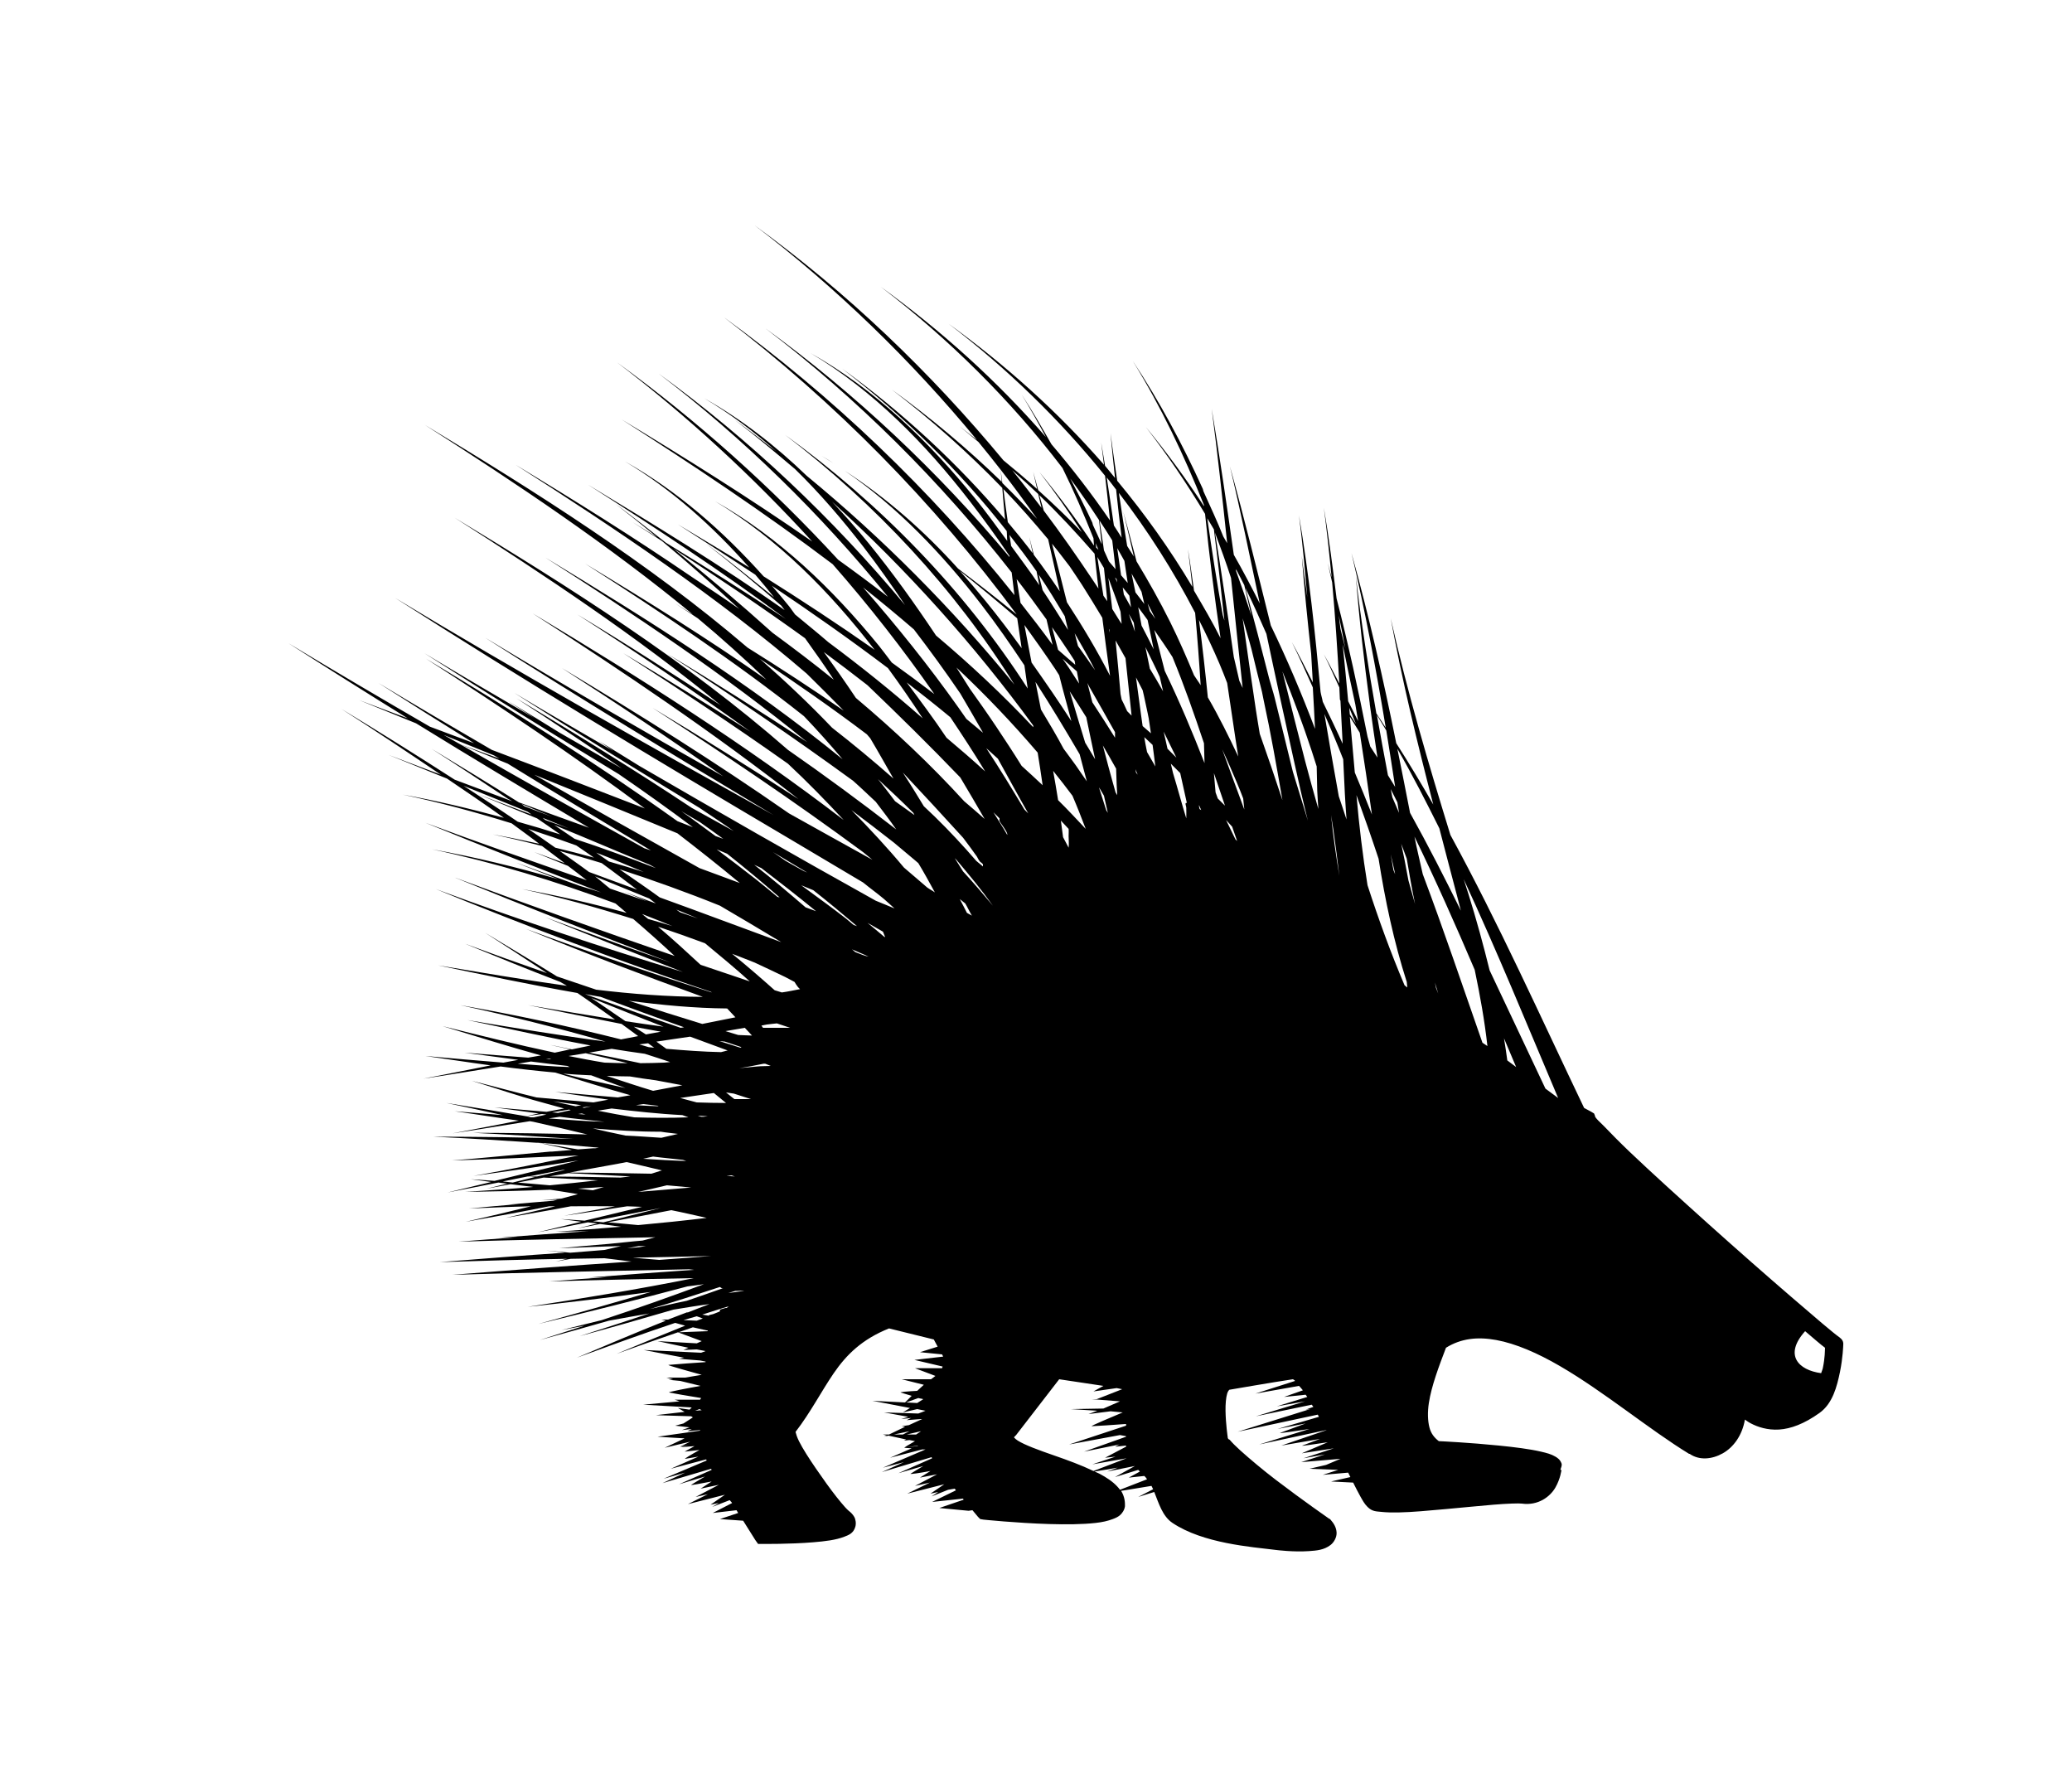 <?xml version="1.0" ?>
<svg xmlns="http://www.w3.org/2000/svg" xmlns:cc="http://creativecommons.org/ns#" xmlns:dc="http://purl.org/dc/elements/1.1/" xmlns:ev="http://www.w3.org/2001/xml-events" xmlns:inkscape="http://www.inkscape.org/namespaces/inkscape" xmlns:rdf="http://www.w3.org/1999/02/22-rdf-syntax-ns#" xmlns:sodipodi="http://sodipodi.sourceforge.net/DTD/sodipodi-0.dtd" xmlns:svg="http://www.w3.org/2000/svg" xmlns:xlink="http://www.w3.org/1999/xlink" baseProfile="full" height="512px" version="1.1" viewBox="0 0 80 80" width="600px" x="0px" y="0px">
	<defs/>
	<path d="M 34.094,12.75 C 38.738,16.291 42.944,20.386 46.656,24.875 C 46.331,24.628 46.018,24.364 45.688,24.125 C 46.053,24.405 46.392,24.711 46.75,25.0 C 47.178,25.519 47.586,26.033 48.0,26.562 C 48.714,27.476 49.389,28.401 50.062,29.344 C 49.421,28.65 48.77,27.971 48.094,27.312 C 48.062,27.061 48.03,26.814 48.0,26.562 C 48.018,26.793 48.043,27.02 48.062,27.25 C 46.12,25.363 44.034,23.615 41.844,22.031 C 44.064,23.729 46.155,25.587 48.094,27.594 C 48.146,28.189 48.188,28.78 48.25,29.375 C 45.543,26.177 42.418,23.292 39.031,20.844 C 42.504,23.5 45.663,26.604 48.344,30.031 C 48.364,30.218 48.354,30.407 48.375,30.594 C 47.777,29.778 47.171,28.941 46.531,28.156 C 43.905,24.932 40.865,21.998 37.25,19.969 C 40.81,22.094 43.755,25.104 46.281,28.375 C 47.052,29.373 47.794,30.393 48.5,31.438 C 48.502,31.458 48.498,31.479 48.5,31.5 C 44.432,26.643 39.801,22.271 34.688,18.562 C 39.911,22.546 44.59,27.214 48.625,32.375 C 48.679,32.802 48.724,33.229 48.781,33.656 C 44.036,27.701 38.489,22.392 32.344,17.938 C 38.631,22.733 44.219,28.415 48.906,34.75 C 47.82,33.865 46.715,33 45.594,32.156 C 43.689,30.045 41.556,28.159 39.188,26.625 C 42.171,28.669 44.696,31.326 46.906,34.188 C 47.768,35.303 48.562,36.453 49.344,37.625 C 49.41,38.061 49.463,38.502 49.531,38.938 C 45.921,33.334 41.194,28.485 35.812,24.594 C 40.934,28.51 45.395,33.286 48.781,38.719 C 45.256,34.397 41.327,30.442 37.031,26.906 C 35.275,25.216 33.368,23.72 31.25,22.531 C 32.708,23.401 34.048,24.407 35.312,25.531 C 34.542,24.93 33.759,24.323 32.969,23.75 C 34.133,24.638 35.259,25.584 36.375,26.531 C 37.772,27.893 39.059,29.396 40.25,30.938 C 41.071,32.001 41.846,33.104 42.594,34.219 C 38.496,29.303 33.821,24.87 28.656,21.125 C 33.476,24.801 37.811,29.059 41.625,33.75 C 40.704,33.038 39.761,32.337 38.812,31.656 C 35.02,27.537 30.836,23.779 26.312,20.5 C 30.289,23.533 33.977,26.942 37.344,30.625 C 33.823,28.178 30.172,25.896 26.562,23.719 C 30.581,26.288 34.647,28.991 38.5,31.906 C 40.554,34.248 42.471,36.697 44.25,39.25 C 43.457,38.646 42.656,38.051 41.844,37.469 C 41.603,37.16 41.372,36.835 41.125,36.531 C 38.498,33.307 35.459,30.373 31.844,28.344 C 35.404,30.469 38.349,33.479 40.875,36.75 C 38.815,35.307 36.715,33.928 34.594,32.594 C 32.308,30.04 29.722,27.762 26.75,26.094 C 29.42,27.687 31.722,29.767 33.781,32.094 C 32.443,31.26 31.085,30.461 29.75,29.656 C 31.208,30.589 32.666,31.532 34.125,32.5 C 34.485,32.917 34.843,33.352 35.188,33.781 C 33.921,32.752 32.658,31.721 31.344,30.75 C 32.798,31.883 34.204,33.048 35.594,34.25 C 35.658,34.332 35.718,34.418 35.781,34.5 C 32.16,31.963 28.379,29.652 24.656,27.406 C 28.417,29.811 32.215,32.298 35.844,35.0 C 33.604,33.506 31.336,32.076 29.062,30.688 C 28.132,29.95 27.175,29.207 26.219,28.5 C 27.01,29.116 27.791,29.738 28.562,30.375 C 28.104,30.096 27.645,29.807 27.188,29.531 C 27.736,29.882 28.294,30.239 28.844,30.594 C 30.331,31.831 31.795,33.131 33.219,34.438 C 32.332,33.816 31.433,33.224 30.531,32.625 C 27.255,30.385 23.903,28.296 20.562,26.281 C 26.203,29.887 31.932,33.715 37.031,38.094 C 37.736,38.788 38.432,39.481 39.125,40.188 C 37.342,38.96 35.524,37.771 33.688,36.625 C 28.092,31.833 21.696,27.806 15.438,24.031 C 20.6,27.332 25.831,30.824 30.594,34.75 C 30.258,34.547 29.93,34.327 29.594,34.125 C 30.023,34.4 30.446,34.691 30.875,34.969 C 32.212,36.08 33.505,37.252 34.75,38.438 C 31.428,36.112 27.968,33.96 24.5,31.875 C 28.738,34.593 32.942,37.383 36.875,40.5 C 37.633,41.293 38.357,42.107 39.062,42.938 C 33.82,38.661 27.982,34.989 22.25,31.531 C 27.292,34.755 32.389,38.155 37.062,41.969 C 34.46,40.264 31.853,38.599 29.188,37.0 C 32.749,39.288 36.238,41.668 39.656,44.156 C 40.095,44.545 40.509,44.946 40.938,45.344 C 41.327,45.863 41.727,46.372 42.094,46.906 C 40.092,45.357 38.045,43.848 35.969,42.406 C 30.233,37.385 23.609,33.192 17.125,29.281 C 22.235,32.548 27.433,35.998 32.156,39.875 C 29.487,38.121 26.799,36.392 24.062,34.75 C 27.373,36.877 30.653,39.078 33.844,41.375 C 31.465,39.852 29.077,38.387 26.656,36.938 C 29.801,38.963 32.92,41.027 35.969,43.188 C 37.069,44.215 38.111,45.284 39.125,46.375 C 33.527,42.083 27.568,38.301 21.531,34.688 C 26.676,38.001 31.758,41.425 36.562,45.188 C 33.844,43.423 31.09,41.694 28.312,40.031 C 32.356,42.636 36.357,45.335 40.219,48.188 C 40.393,48.336 40.577,48.475 40.75,48.625 C 39.176,47.751 37.601,46.88 36.031,46.0 C 31.863,43.094 27.542,40.388 23.188,37.781 C 26.269,39.766 29.322,41.793 32.312,43.906 C 27.793,41.344 23.295,38.744 18.844,36.062 C 24.215,39.501 29.682,42.82 35.156,46.094 C 27.964,42.098 20.799,38.059 13.75,33.812 C 21.034,38.476 28.458,42.944 35.906,47.344 C 37.354,48.199 38.776,49.049 40.219,49.906 C 40.608,50.225 41.021,50.52 41.406,50.844 C 41.609,51.014 41.798,51.202 42.0,51.375 C 41.647,51.223 41.291,51.086 40.938,50.938 C 36.453,48.442 32,45.891 27.562,43.312 C 26.799,42.846 26.047,42.367 25.281,41.906 C 25.558,42.084 25.817,42.29 26.094,42.469 C 24.228,41.377 22.352,40.303 20.5,39.188 C 23.957,41.401 27.462,43.551 30.969,45.688 C 31.613,46.126 32.27,46.551 32.906,47.0 C 32.118,46.558 31.318,46.131 30.531,45.688 C 27.286,43.531 23.964,41.499 20.625,39.5 C 22.637,40.796 24.614,42.125 26.594,43.469 C 25.414,42.795 24.238,42.119 23.062,41.438 C 22.097,40.843 21.126,40.239 20.156,39.656 C 20.655,39.976 21.159,40.303 21.656,40.625 C 19.563,39.404 17.482,38.188 15.406,36.938 C 19.048,39.269 22.71,41.534 26.406,43.781 C 27.821,44.754 29.224,45.753 30.594,46.781 C 30.302,46.667 30.011,46.551 29.719,46.438 C 25.124,43.152 20.339,40.147 15.5,37.25 C 19.705,39.958 23.871,42.737 27.875,45.719 C 24.994,44.606 22.108,43.493 19.219,42.406 C 17.08,41.16 14.933,39.903 12.812,38.625 C 14.602,39.771 16.415,40.908 18.219,42.031 C 17.385,41.718 16.553,41.406 15.719,41.094 C 13.037,39.542 10.373,37.974 7.719,36.375 C 9.962,37.811 12.204,39.224 14.469,40.625 C 13.551,40.281 12.636,39.937 11.719,39.594 C 12.792,40.03 13.864,40.47 14.938,40.906 C 18.175,42.905 21.451,44.862 24.719,46.812 C 23.399,46.334 22.067,45.86 20.75,45.375 C 19.105,44.339 17.455,43.335 15.812,42.344 C 17.259,43.268 18.709,44.227 20.156,45.188 C 20.178,45.196 20.197,45.21 20.219,45.219 C 20.27,45.252 20.324,45.279 20.375,45.312 C 19.294,44.906 18.206,44.499 17.125,44.094 C 14.993,42.723 12.856,41.383 10.719,40.094 C 12.602,41.297 14.466,42.546 16.344,43.812 C 15.355,43.442 14.364,43.058 13.375,42.688 C 14.479,43.136 15.583,43.583 16.688,44.031 C 17.764,44.76 18.847,45.494 19.906,46.25 C 18.012,45.738 16.119,45.284 14.188,44.938 C 16.269,45.379 18.317,45.931 20.344,46.562 C 20.868,46.94 21.389,47.334 21.906,47.719 C 21.039,47.526 20.156,47.344 19.281,47.188 C 20.215,47.386 21.14,47.605 22.062,47.844 C 22.494,48.166 22.917,48.484 23.344,48.812 C 22.771,48.603 22.197,48.399 21.625,48.188 C 22.262,48.449 22.894,48.709 23.531,48.969 C 23.885,49.242 24.245,49.504 24.594,49.781 C 21.547,48.72 18.495,47.654 15.469,46.531 C 18.764,47.881 22.082,49.189 25.406,50.469 C 25.005,50.338 24.591,50.218 24.188,50.094 C 22.984,49.66 21.793,49.226 20.594,48.781 C 21.384,49.105 22.176,49.4 22.969,49.719 C 20.617,49.035 18.254,48.463 15.844,48.031 C 19.385,48.782 22.833,49.833 26.219,51.094 C 26.43,51.269 26.635,51.448 26.844,51.625 C 24.899,51.095 22.921,50.637 20.938,50.281 C 23.064,50.732 25.15,51.32 27.219,51.969 C 28.016,52.654 28.799,53.349 29.562,54.062 C 25.404,52.633 21.249,51.155 17.125,49.625 C 21.17,51.282 25.259,52.878 29.344,54.438 C 26.967,53.601 24.613,52.752 22.25,51.875 C 24.838,52.935 27.424,53.955 30.031,54.969 C 25.334,53.541 20.673,51.984 16.062,50.281 C 21.185,52.388 26.369,54.327 31.625,56.094 C 31.635,56.104 31.646,56.114 31.656,56.125 C 28.132,54.999 24.629,53.814 21.156,52.531 C 24.461,53.89 27.794,55.159 31.156,56.375 C 29.153,56.365 27.138,56.211 25.125,55.969 C 24.385,55.722 23.644,55.473 22.906,55.219 C 21.561,54.379 20.199,53.565 18.844,52.75 C 20.013,53.5 21.183,54.264 22.344,55.031 C 20.798,54.495 19.254,53.942 17.719,53.375 C 19.501,54.108 21.294,54.84 23.094,55.531 C 23.214,55.611 23.349,55.67 23.469,55.75 C 21.035,55.409 18.605,54.995 16.188,54.594 C 18.795,55.136 21.424,55.697 24.062,56.156 C 24.782,56.643 25.477,57.158 26.188,57.656 C 24.552,57.396 22.908,57.114 21.281,56.844 C 23.029,57.207 24.801,57.556 26.562,57.906 C 26.88,58.131 27.185,58.367 27.5,58.594 C 27.177,58.658 26.854,58.717 26.531,58.781 C 23.52,58.022 20.492,57.378 17.438,56.844 C 20.204,57.443 22.94,58.124 25.656,58.906 C 23.046,58.556 20.436,58.117 17.844,57.688 C 20.151,58.167 22.481,58.696 24.812,59.125 C 24.458,59.196 24.105,59.273 23.75,59.344 C 23.342,59.268 22.94,59.165 22.531,59.094 C 22.906,59.175 23.282,59.259 23.656,59.344 C 23.364,59.402 23.074,59.473 22.781,59.531 C 20.652,59.078 18.55,58.555 16.438,58.031 C 18.284,58.592 20.13,59.168 22.0,59.688 C 21.761,59.735 21.52,59.765 21.281,59.812 C 20.089,59.714 18.875,59.634 17.688,59.531 C 18.692,59.671 19.71,59.798 20.719,59.938 C 20.438,59.993 20.156,60.039 19.875,60.094 C 18.401,59.981 16.937,59.846 15.469,59.719 C 16.701,59.89 17.917,60.084 19.156,60.25 C 17.884,60.497 16.618,60.764 15.344,61.0 C 16.806,60.787 18.258,60.54 19.719,60.312 C 20.741,60.446 21.786,60.562 22.812,60.656 C 24.226,61.09 25.634,61.54 27.062,61.938 C 26.824,61.985 26.582,62.015 26.344,62.062 C 25.162,61.965 23.989,61.852 22.812,61.75 C 23.815,61.89 24.805,62.048 25.812,62.188 C 25.532,62.243 25.25,62.289 24.969,62.344 C 23.893,62.261 22.823,62.158 21.75,62.062 C 20.526,61.766 19.311,61.427 18.094,61.125 C 19.023,61.407 19.941,61.717 20.875,62.0 C 20.907,62.005 20.937,62.027 20.969,62.031 C 21.745,62.266 22.531,62.467 23.312,62.688 C 22.979,62.752 22.646,62.812 22.312,62.875 C 21.33,62.791 20.354,62.71 19.375,62.625 C 20.21,62.741 21.037,62.851 21.875,62.969 C 21.634,63.014 21.397,63.08 21.156,63.125 C 21.458,63.08 21.761,63.045 22.062,63.0 C 22.146,63.012 22.229,63.02 22.312,63.031 C 22.072,63.079 21.835,63.14 21.594,63.188 C 21.542,63.184 21.489,63.191 21.438,63.188 C 21.343,63.171 21.251,63.141 21.156,63.125 C 19.655,62.864 18.16,62.616 16.656,62.375 C 17.721,62.595 18.78,62.834 19.844,63.062 C 18.935,62.984 18.031,62.922 17.125,62.844 C 18.337,63.013 19.532,63.211 20.75,63.375 C 19.499,63.618 18.253,63.862 17.0,64.094 C 18.463,63.88 19.914,63.634 21.375,63.406 C 21.437,63.414 21.5,63.429 21.562,63.438 C 22.585,63.665 23.608,63.91 24.625,64.156 C 22.467,64.1 20.312,64.068 18.156,64.062 C 20.06,64.152 21.943,64.28 23.844,64.406 C 21.197,64.313 18.552,64.288 15.906,64.281 C 17.856,64.373 19.803,64.494 21.75,64.625 C 21.78,64.631 21.814,64.619 21.844,64.625 C 22.991,64.703 24.137,64.802 25.281,64.906 C 25.208,64.913 25.136,64.931 25.062,64.938 C 25.021,64.934 24.979,64.941 24.938,64.938 C 24.657,64.962 24.375,64.975 24.094,65.0 C 23.348,64.877 22.59,64.745 21.844,64.625 C 22.477,64.756 23.118,64.898 23.75,65.031 C 23.375,65.064 23,65.093 22.625,65.125 C 22.594,65.122 22.562,65.128 22.531,65.125 C 20.678,65.285 18.824,65.487 16.969,65.625 C 19.361,65.565 21.733,65.435 24.125,65.344 C 22.155,65.746 20.168,66.15 18.188,66.5 C 20.162,66.233 22.157,65.944 24.125,65.625 C 22.539,66.02 20.964,66.396 19.375,66.781 C 18.928,66.749 18.479,66.717 18.031,66.688 C 18.418,66.733 18.801,66.796 19.188,66.844 C 18.362,67.043 17.545,67.243 16.719,67.438 C 17.68,67.261 18.634,67.059 19.594,66.875 C 19.761,66.896 19.927,66.916 20.094,66.938 C 19.708,67.029 19.323,67.128 18.938,67.219 C 19.385,67.137 19.834,67.053 20.281,66.969 C 20.709,67.024 21.135,67.067 21.562,67.125 C 20.284,67.235 19,67.32 17.719,67.406 C 19.315,67.382 20.934,67.345 22.531,67.281 C 23.052,67.356 23.574,67.452 24.094,67.531 C 23.781,67.614 23.47,67.7 23.156,67.781 C 22.792,67.81 22.427,67.848 22.062,67.875 C 22.354,67.868 22.646,67.852 22.938,67.844 C 22.854,67.865 22.771,67.885 22.688,67.906 C 21.844,67.972 20.998,68.049 20.156,68.125 C 20.353,68.118 20.553,68.101 20.75,68.094 C 19.813,68.166 18.873,68.259 17.938,68.344 C 19.106,68.299 20.269,68.243 21.438,68.219 C 20.21,68.522 18.983,68.814 17.75,69.094 C 19.329,68.82 20.896,68.532 22.469,68.219 C 22.583,68.217 22.698,68.22 22.812,68.219 C 21.876,68.445 20.94,68.662 20.0,68.875 C 21.233,68.661 22.457,68.455 23.688,68.219 C 24.522,68.213 25.354,68.209 26.188,68.219 C 25.229,68.399 24.273,68.58 23.312,68.75 C 24.504,68.589 25.686,68.397 26.875,68.219 C 27.156,68.224 27.438,68.243 27.719,68.25 C 26.638,68.518 25.551,68.769 24.469,69.031 C 24.021,68.999 23.573,68.967 23.125,68.938 C 23.512,68.983 23.894,69.046 24.281,69.094 C 23.459,69.293 22.636,69.494 21.812,69.688 C 22.764,69.513 23.706,69.307 24.656,69.125 C 24.834,69.147 25.01,69.165 25.188,69.188 C 24.81,69.277 24.44,69.38 24.062,69.469 C 24.491,69.39 24.916,69.299 25.344,69.219 C 25.741,69.27 26.135,69.321 26.531,69.375 C 25.305,69.48 24.072,69.574 22.844,69.656 C 23.459,69.647 24.072,69.639 24.688,69.625 C 22.988,69.742 21.292,69.864 19.594,70.0 C 19.958,69.989 20.323,69.979 20.688,69.969 C 19.572,70.048 18.458,70.13 17.344,70.219 C 21.047,70.105 24.764,70.039 28.469,69.969 C 28.231,70.031 27.988,70.095 27.75,70.156 C 27.114,70.206 26.479,70.288 25.844,70.344 C 24.906,70.416 23.967,70.509 23.031,70.594 C 24.199,70.549 25.363,70.493 26.531,70.469 C 26.22,70.546 25.906,70.612 25.594,70.688 C 24.947,70.731 24.303,70.801 23.656,70.844 C 23.196,70.807 22.742,70.754 22.281,70.719 C 22.636,70.764 22.989,70.798 23.344,70.844 C 20.987,71.001 18.636,71.187 16.281,71.375 C 18.684,71.301 21.066,71.23 23.469,71.188 C 23.259,71.236 23.053,71.296 22.844,71.344 C 23.124,71.295 23.407,71.237 23.688,71.188 C 24.322,71.176 24.959,71.167 25.594,71.156 C 26.105,71.225 26.614,71.274 27.125,71.344 C 23.747,71.571 20.375,71.824 17.0,72.094 C 21.462,71.957 25.909,71.881 30.375,71.781 C 30.468,71.794 30.563,71.799 30.656,71.812 C 28.665,71.947 26.677,72.091 24.688,72.25 C 25.062,72.239 25.438,72.229 25.812,72.219 C 24.697,72.298 23.583,72.38 22.469,72.469 C 25.204,72.385 27.92,72.329 30.656,72.281 C 27.539,72.903 24.398,73.424 21.25,73.906 C 23.577,73.655 25.896,73.376 28.219,73.062 C 26.095,73.688 23.979,74.288 21.844,74.875 C 24.667,74.202 27.474,73.5 30.281,72.75 C 30.592,72.703 30.908,72.674 31.219,72.625 C 29.307,73.334 27.378,74.017 25.438,74.656 C 24.676,74.847 23.916,75.03 23.156,75.219 C 23.591,75.135 24.034,75.054 24.469,74.969 C 23.627,75.243 22.781,75.513 21.938,75.781 C 23.237,75.43 24.548,75.053 25.844,74.688 C 26.602,74.541 27.366,74.416 28.125,74.281 C 26.816,74.715 25.501,75.144 24.188,75.562 C 25.966,75.082 27.728,74.576 29.5,74.062 C 30.18,73.953 30.851,73.836 31.531,73.75 C 31.124,73.895 30.717,74.066 30.312,74.219 L 30.25,74.219 C 29.896,74.353 29.539,74.486 29.188,74.625 L 28.812,74.625 L 29.062,74.688 C 27.368,75.361 25.702,76.075 24.031,76.781 C 25.872,76.114 27.729,75.432 29.594,74.812 L 30.156,74.969 C 28.861,75.496 27.564,76.021 26.281,76.562 C 27.429,76.146 28.59,75.744 29.75,75.344 L 31.094,75.844 L 30.812,75.969 L 28.594,75.844 L 30.344,76.219 L 30.062,76.344 L 30.812,76.312 L 31.312,76.406 L 31.062,76.5 L 27.812,76.344 L 30.094,76.781 L 29.812,76.844 L 31.0,76.938 L 31.312,77.0 C 31.311,77.014 31.314,77.017 31.312,77.031 C 31.017,77.05 29.355,77.168 29.219,77.188 C 29.096,77.205 30.521,77.586 31.094,77.75 L 30.156,77.906 L 29.094,77.906 L 29.469,78.0 L 29.219,78.031 L 29.875,78.094 L 31.031,78.375 C 30.347,78.497 29.139,78.722 29.25,78.75 C 29.367,78.779 30.528,78.979 31.062,79.062 L 31.0,79.156 L 29.562,79.156 L 29.844,79.25 L 27.781,79.438 L 30.531,79.594 L 30.406,79.719 L 29.75,79.625 L 30.125,79.844 L 28.5,80.031 L 30.5,80.094 L 30.594,80.156 L 30.062,80.5 L 29.594,80.625 L 30.406,80.719 L 29.969,80.875 L 30.531,80.812 L 30.281,80.938 L 31.0,80.875 C 30.999,80.885 31.001,80.896 31.0,80.906 L 28.594,81.25 L 30.125,81.344 L 29.0,81.875 L 30.438,81.531 L 29.875,81.812 L 30.344,81.719 L 29.875,81.844 L 30.688,81.781 L 30.125,82.094 L 30.969,82.0 C 30.496,82.26 30.09,82.505 30.156,82.5 C 30.206,82.496 30.572,82.427 30.906,82.375 L 29.344,83.062 L 31.344,82.531 C 31.355,82.551 31.363,82.573 31.375,82.594 L 28.938,83.625 L 30.156,83.281 L 28.875,83.875 L 31.625,83.062 C 31.635,83.081 31.646,83.106 31.656,83.125 L 29.812,83.938 L 31.281,83.5 C 30.912,83.717 30.549,83.934 30.5,83.969 C 30.439,84.012 31.049,83.897 31.656,83.781 L 31.031,84.188 L 32.062,83.969 L 30.75,84.656 L 31.438,84.5 L 30.312,85.062 L 32.406,84.531 L 31.594,85.094 L 32.062,85.0 L 31.688,85.219 L 32.656,84.844 L 32.688,84.844 C 32.741,84.929 32.76,84.916 32.812,85.0 L 31.719,85.562 L 33.062,85.406 C 33.107,85.476 33.114,85.496 33.156,85.562 L 32.125,85.906 L 33.438,86.0 C 33.68,86.378 34.125,87.094 34.125,87.094 L 34.281,87.312 L 34.531,87.312 C 34.531,87.312 36.053,87.331 37.406,87.219 C 38.083,87.163 38.682,87.091 39.156,86.906 C 39.393,86.814 39.672,86.722 39.781,86.344 C 39.836,86.154 39.802,85.925 39.719,85.781 C 39.635,85.637 39.527,85.529 39.406,85.438 C 39.426,85.453 39.312,85.361 39.188,85.219 C 39.063,85.077 38.894,84.879 38.719,84.656 C 38.367,84.211 37.952,83.632 37.562,83.062 C 37.173,82.493 36.807,81.929 36.594,81.5 C 36.487,81.286 36.428,81.092 36.406,81.0 C 36.395,80.954 36.409,80.941 36.406,80.969 C 37.258,79.862 37.852,78.692 38.562,77.656 C 39.28,76.611 40.16,75.738 41.688,75.125 L 44.219,75.75 C 44.294,75.884 44.362,76.022 44.438,76.156 L 43.438,76.469 L 44.688,76.594 C 44.71,76.635 44.728,76.678 44.75,76.719 L 43.125,76.906 L 44.719,77.281 C 44.71,77.307 44.697,77.349 44.688,77.375 L 43.156,77.375 L 44.312,77.812 L 44.062,78.0 L 42.406,78.0 L 43.656,78.312 L 43.281,78.656 C 42.746,78.683 42.282,78.725 42.344,78.75 C 42.384,78.766 42.706,78.856 42.969,78.938 L 42.594,79.312 L 40.75,79.219 L 42.875,79.625 L 42.469,79.875 L 43.281,79.688 L 43.75,79.781 L 43.594,79.844 L 43.344,79.938 L 41.406,79.875 L 42.781,80.125 L 42.375,80.25 L 42.938,80.188 L 42.688,80.312 L 43.5,80.25 L 43.562,80.25 L 42.812,80.594 L 42.406,80.656 L 42.594,80.688 L 41.688,81.125 L 41.344,81.125 L 41.562,81.188 L 41.406,81.25 L 41.656,81.188 L 42.656,81.406 L 42.531,81.469 L 42.844,81.438 L 43.156,81.5 C 42.799,81.699 42.508,81.879 42.562,81.875 L 42.969,81.906 L 41.75,82.438 L 43.562,81.969 L 43.75,81.969 L 41.344,83.0 L 42.531,82.688 L 41.281,83.25 L 44.094,82.406 C 44.105,82.424 44.113,82.451 44.125,82.469 L 42.219,83.312 L 43.625,82.906 C 43.292,83.102 42.951,83.312 42.906,83.344 C 42.846,83.386 43.436,83.301 44.031,83.188 L 43.438,83.562 L 44.406,83.375 L 43.156,84.031 L 44.0,83.844 L 42.719,84.469 L 44.812,83.938 L 44.031,84.469 L 44.469,84.375 L 44.094,84.625 L 45.031,84.25 L 45.406,84.188 C 45.44,84.23 45.435,84.24 45.469,84.281 L 44.125,84.938 L 45.875,84.75 C 45.892,84.77 45.89,84.793 45.906,84.812 L 44.531,85.281 L 46.188,85.438 L 46.406,85.406 C 46.461,85.47 46.719,85.781 46.719,85.781 L 46.844,85.906 L 47.031,85.938 C 47.031,85.938 48.882,86.131 50.75,86.188 C 51.684,86.216 52.624,86.21 53.375,86.125 C 53.751,86.083 54.059,86.015 54.344,85.906 C 54.486,85.852 54.624,85.796 54.75,85.688 C 54.876,85.579 55.002,85.394 55.031,85.188 L 55.031,85.156 L 55.031,85.125 C 55.038,84.825 54.961,84.545 54.812,84.312 L 56.531,84.031 C 56.56,84.091 56.598,84.156 56.625,84.219 L 55.781,84.656 L 56.688,84.375 C 56.943,85.01 57.153,85.747 57.719,86.125 C 59.449,87.282 62.147,87.479 63.594,87.656 C 63.594,87.656 64.558,87.781 65.438,87.719 C 65.877,87.688 66.281,87.659 66.656,87.375 C 66.844,87.233 67.02,86.941 67.0,86.656 C 66.98,86.371 66.843,86.149 66.656,85.938 L 66.625,85.906 L 66.562,85.875 C 66.562,85.875 65.051,84.824 63.562,83.688 C 62.818,83.119 62.092,82.506 61.562,82.031 C 61.298,81.794 61.093,81.585 60.969,81.438 C 60.93,81.391 60.894,81.403 60.875,81.375 L 60.844,81.312 L 60.844,81.281 C 60.844,81.281 60.73,80.524 60.719,79.781 C 60.713,79.41 60.744,79.037 60.812,78.812 C 60.847,78.7 60.884,78.651 60.906,78.625 C 60.929,78.599 60.924,78.596 60.938,78.594 C 60.938,78.594 63.493,78.153 64.531,78.0 C 64.543,78.011 64.588,78.026 64.656,78.094 L 62.406,78.812 L 64.875,78.375 C 64.944,78.456 65.016,78.518 65.094,78.625 L 64.031,79.0 L 65.25,78.875 C 65.276,78.914 65.318,78.959 65.344,79.0 L 63.625,79.531 L 65.219,79.25 L 62.438,80.094 L 65.594,79.438 C 65.621,79.483 65.66,79.515 65.688,79.562 L 65.25,79.719 L 65.5,79.688 L 61.406,80.969 L 65.938,80.0 C 65.96,80.039 65.978,80.085 66.0,80.125 L 63.656,80.812 L 65.25,80.5 C 64.573,80.758 63.903,80.991 63.812,81.031 C 63.709,81.077 64.568,80.947 65.469,80.812 L 62.625,81.688 L 66.406,80.875 C 66.409,80.88 66.435,80.87 66.438,80.875 L 63.875,81.75 L 66.062,81.375 C 65.647,81.534 65.126,81.722 65.062,81.75 C 64.967,81.792 65.688,81.683 66.5,81.562 L 65.031,82.188 L 66.844,81.906 L 65.125,82.469 L 66.344,82.25 L 65.0,82.688 L 67.219,82.5 L 66.406,82.844 L 65.469,83.062 L 67.094,83.125 L 66.219,83.406 L 67.656,83.281 C 67.695,83.358 67.743,83.457 67.781,83.531 L 66.688,83.781 L 67.938,83.844 C 68.083,84.132 68.227,84.418 68.344,84.625 C 68.489,84.881 68.576,85.045 68.75,85.219 C 69.02,85.489 69.252,85.469 69.531,85.5 C 69.81,85.531 70.155,85.539 70.531,85.531 C 71.284,85.517 72.206,85.428 73.156,85.344 C 74.107,85.259 75.082,85.159 75.875,85.094 C 76.668,85.028 77.32,85.01 77.469,85.031 C 78.408,85.164 79.083,84.633 79.375,84.125 C 79.667,83.617 79.719,83.125 79.719,83.125 L 79.656,83.125 C 79.694,82.995 79.766,82.873 79.719,82.75 C 79.635,82.534 79.492,82.445 79.375,82.375 C 79.14,82.234 78.882,82.168 78.562,82.094 C 77.924,81.945 77.073,81.839 76.188,81.75 C 74.525,81.583 72.985,81.509 72.781,81.5 C 72.509,81.287 72.337,81.057 72.25,80.719 C 72.155,80.349 72.14,79.86 72.219,79.344 C 72.369,78.361 72.803,77.229 73.188,76.219 C 74.035,75.689 74.972,75.587 76.031,75.781 C 77.141,75.985 78.369,76.521 79.625,77.25 C 82.129,78.703 84.708,80.859 86.938,82.219 C 86.944,82.223 86.962,82.215 86.969,82.219 C 87.513,82.597 88.231,82.533 88.844,82.188 C 89.443,81.85 89.941,81.183 90.094,80.281 C 90.21,80.352 90.226,80.389 90.438,80.5 C 90.817,80.699 91.375,80.886 92.031,80.844 C 92.688,80.801 93.441,80.528 94.312,79.906 C 95.057,79.374 95.299,78.413 95.469,77.594 C 95.638,76.775 95.656,76.062 95.656,76.062 C 95.678,75.854 95.584,75.736 95.438,75.625 C 95.137,75.421 94.076,74.514 92.719,73.344 C 91.361,72.174 89.666,70.687 88.031,69.219 C 86.397,67.75 84.796,66.301 83.594,65.156 C 82.992,64.584 82.512,64.089 82.156,63.719 C 81.978,63.534 81.813,63.393 81.719,63.281 C 81.679,63.234 81.644,63.19 81.625,63.156 C 81.604,63.098 81.608,63.093 81.625,63.125 L 81.562,62.969 L 81.406,62.875 L 81.0,62.656 C 78.536,57.504 76.179,52.242 73.438,47.219 C 72.191,43.168 70.991,39.106 70.062,34.969 C 70.712,38.513 71.565,42.009 72.469,45.5 C 71.801,44.331 71.099,43.164 70.375,42.031 C 69.646,38.417 68.833,34.83 67.844,31.281 C 68.617,34.552 69.237,37.842 69.781,41.156 C 69.602,40.885 69.433,40.612 69.25,40.344 C 68.795,37.782 68.397,35.212 68.094,32.625 C 68.279,35.023 68.556,37.396 68.875,39.781 C 68.88,39.789 68.87,39.805 68.875,39.812 C 69.01,40.823 69.163,41.835 69.312,42.844 C 69.183,42.631 69.038,42.43 68.906,42.219 C 68.855,42.031 68.801,41.844 68.75,41.656 C 68.232,39.038 67.665,36.426 67.0,33.844 C 66.786,32.124 66.57,30.427 66.281,28.719 C 66.45,30.032 66.596,31.34 66.719,32.656 C 66.646,32.385 66.576,32.114 66.5,31.844 C 66.585,32.206 66.669,32.575 66.75,32.938 C 66.924,34.845 67.044,36.744 67.156,38.656 C 66.868,38.104 66.585,37.544 66.281,37.0 C 66.591,37.615 66.866,38.252 67.156,38.875 C 67.169,39.104 67.175,39.334 67.188,39.562 C 67.2,39.582 67.206,39.605 67.219,39.625 C 67.264,40.436 67.304,41.251 67.344,42.062 C 66.983,41.258 66.605,40.48 66.219,39.688 C 66.188,39.498 66.124,39.314 66.094,39.125 C 65.789,35.787 65.437,32.457 64.875,29.156 C 65.072,30.698 65.214,32.235 65.344,33.781 C 65.24,32.998 65.123,32.223 65.031,31.438 C 65.174,33.292 65.359,35.119 65.562,36.969 C 65.596,37.509 65.628,38.053 65.656,38.594 C 65.268,37.831 64.886,37.06 64.469,36.312 C 64.892,37.152 65.27,38.021 65.656,38.875 C 65.696,39.654 65.749,40.439 65.781,41.219 C 65.029,39.234 64.203,37.286 63.281,35.375 C 62.53,32.363 61.799,29.366 60.969,26.375 C 61.581,28.948 62.109,31.538 62.656,34.125 C 62.184,33.197 61.706,32.276 61.188,31.375 C 60.797,28.617 60.399,25.871 59.938,23.125 C 60.267,25.659 60.546,28.178 60.812,30.719 C 60.739,30.594 60.669,30.468 60.594,30.344 C 60.251,29.479 59.851,28.628 59.469,27.781 C 59.463,27.739 59.443,27.698 59.438,27.656 C 58.295,25.137 56.993,22.71 55.469,20.406 C 57.073,23 58.371,25.74 59.5,28.562 C 59.502,28.583 59.498,28.604 59.5,28.625 C 58.488,27.078 57.394,25.584 56.219,24.156 C 57.434,25.727 58.543,27.366 59.562,29.062 C 59.794,31.41 60.099,33.758 60.438,36.094 C 59.981,35.176 59.455,34.288 58.938,33.406 C 58.824,32.628 58.726,31.838 58.594,31.062 C 58.684,31.771 58.769,32.478 58.844,33.188 C 57.588,31.073 56.161,29.077 54.594,27.188 C 54.467,26.294 54.324,25.397 54.219,24.5 C 54.284,25.342 54.384,26.191 54.469,27.031 C 54.278,26.804 54.101,26.568 53.906,26.344 C 53.836,25.906 53.761,25.469 53.688,25.031 C 53.742,25.447 53.792,25.865 53.844,26.281 C 51.243,23.295 48.264,20.627 45.062,18.312 C 48.341,20.82 51.327,23.707 53.906,26.906 C 54.008,27.748 54.093,28.595 54.188,29.438 C 53.161,27.935 52.055,26.509 50.875,25.125 C 50.336,24.18 49.788,23.221 49.188,22.312 C 49.671,23.095 50.124,23.912 50.562,24.719 C 47.795,21.536 44.628,18.684 41.219,16.219 C 45.08,19.171 48.567,22.623 51.5,26.469 C 52.142,27.767 52.711,29.093 53.25,30.438 C 53.263,30.573 53.268,30.708 53.281,30.844 C 53.271,30.833 53.26,30.823 53.25,30.812 C 52.302,29.387 51.276,28.01 50.188,26.688 C 51.037,27.787 51.841,28.931 52.594,30.094 C 51.796,29.272 50.976,28.485 50.125,27.719 C 50.031,27.374 49.939,27.031 49.844,26.688 C 49.921,27.01 49.987,27.333 50.062,27.656 C 49.441,27.098 48.803,26.559 48.156,26.031 C 44.022,21.04 39.325,16.543 34.094,12.75 M 39.188,26.625 C 38.75,26.342 38.33,26.037 37.875,25.781 C 38.32,26.047 38.761,26.333 39.188,26.625 M 48.656,26.594 C 49.152,27.034 49.646,27.479 50.125,27.938 C 50.186,28.199 50.253,28.457 50.312,28.719 C 49.772,28.006 49.22,27.288 48.656,26.594 M 54.0,27.0 C 54.181,27.225 54.355,27.459 54.531,27.688 C 54.627,28.594 54.73,29.502 54.844,30.406 C 54.698,30.181 54.556,29.941 54.406,29.719 C 54.271,28.811 54.144,27.906 54.0,27.0 M 51.938,27.062 C 52.505,27.83 53.04,28.609 53.562,29.406 C 53.618,29.865 53.669,30.322 53.719,30.781 C 53.561,30.412 53.384,30.054 53.219,29.688 C 53.213,29.645 53.193,29.605 53.188,29.562 C 52.801,28.711 52.365,27.892 51.938,27.062 M 48.156,27.656 C 49.037,28.571 49.876,29.527 50.688,30.5 C 50.905,31.484 51.134,32.452 51.344,33.438 C 50.871,32.739 50.385,32.047 49.875,31.375 C 49.796,31.04 49.7,30.711 49.625,30.375 C 49.681,30.679 49.754,30.977 49.812,31.281 C 49.357,30.684 48.889,30.107 48.406,29.531 C 48.315,28.904 48.238,28.285 48.156,27.656 M 54.688,27.875 C 56.325,30.015 57.765,32.272 59.0,34.656 C 59.125,36.014 59.228,37.389 59.312,38.75 C 59.196,38.556 59.057,38.379 58.938,38.188 C 58.521,37.18 58.08,36.168 57.594,35.188 C 57.006,34.006 56.368,32.876 55.688,31.75 C 55.44,30.812 55.197,29.872 54.938,28.938 C 55.138,29.782 55.34,30.622 55.531,31.469 C 55.409,31.269 55.282,31.073 55.156,30.875 C 54.987,29.876 54.836,28.877 54.688,27.875 M 50.188,28.0 C 51.284,29.053 52.317,30.169 53.312,31.312 C 53.379,31.971 53.454,32.623 53.531,33.281 C 53.407,33.092 53.282,32.907 53.156,32.719 C 52.282,31.411 51.385,30.13 50.438,28.875 C 50.359,28.581 50.267,28.293 50.188,28.0 M 38.469,28.375 C 42.676,32.198 46.5,36.451 49.844,41.031 C 49.849,41.062 49.839,41.095 49.844,41.125 C 48.125,39.296 46.284,37.572 44.344,35.938 C 43.148,34.142 41.894,32.391 40.531,30.719 C 39.875,29.913 39.18,29.137 38.469,28.375 M 59.688,29.312 C 59.812,29.522 59.941,29.727 60.062,29.938 C 60.277,31.651 60.472,33.377 60.656,35.094 C 60.628,34.989 60.591,34.886 60.562,34.781 C 60.236,32.964 59.946,31.141 59.688,29.312 M 53.594,29.438 C 53.836,29.808 54.08,30.186 54.312,30.562 C 54.372,31.108 54.442,31.642 54.5,32.188 C 54.374,32.042 54.253,31.894 54.125,31.75 C 54.039,31.539 53.932,31.335 53.844,31.125 C 53.762,30.565 53.685,29.997 53.594,29.438 M 60.125,30.125 C 60.438,30.974 60.755,31.826 61.031,32.688 C 61.245,34.76 61.46,36.833 61.688,38.906 C 61.632,38.77 61.557,38.636 61.5,38.5 C 61.394,38.052 61.299,37.602 61.188,37.156 C 60.854,34.805 60.505,32.468 60.125,30.125 M 48.5,30.25 C 49.025,30.929 49.544,31.607 50.031,32.312 C 50.084,32.574 50.133,32.833 50.188,33.094 C 49.678,32.335 49.13,31.614 48.594,30.875 C 48.561,30.667 48.532,30.458 48.5,30.25 M 53.375,30.719 C 53.424,30.844 53.483,30.968 53.531,31.094 C 53.491,31.05 53.446,31.012 53.406,30.969 C 53.395,30.885 53.386,30.802 53.375,30.719 M 50.906,30.75 C 51.251,31.169 51.575,31.602 51.906,32.031 C 52.133,32.377 52.373,32.714 52.594,33.062 C 52.981,33.674 53.38,34.316 53.75,34.938 C 53.891,36.032 54.028,37.127 54.188,38.219 C 53.457,36.79 52.626,35.401 51.75,34.062 C 51.472,32.954 51.193,31.857 50.906,30.75 M 54.594,31.0 C 54.736,31.237 54.862,31.48 55.0,31.719 C 55.056,32.136 55.129,32.551 55.188,32.969 C 55.066,32.822 54.936,32.676 54.812,32.531 C 54.74,32.02 54.668,31.511 54.594,31.0 M 29.5,31.031 C 32.005,32.659 34.497,34.332 36.938,36.094 C 37.492,36.866 38.041,37.642 38.562,38.438 C 37.436,37.529 36.267,36.64 35.094,35.781 C 33.275,34.142 31.411,32.562 29.5,31.031 M 53.469,31.5 C 53.595,31.71 53.72,31.914 53.844,32.125 C 53.903,32.749 53.982,33.376 54.031,34.0 C 53.963,33.893 53.882,33.795 53.812,33.688 C 53.695,32.958 53.574,32.231 53.469,31.5 M 61.312,32.188 C 61.469,32.489 61.63,32.79 61.781,33.094 C 61.917,33.678 62.056,34.259 62.188,34.844 C 61.915,33.984 61.618,33.129 61.312,32.281 C 61.308,32.251 61.317,32.218 61.312,32.188 M 45.688,32.281 C 46.792,33.16 47.87,34.05 48.938,34.969 C 49.017,35.531 49.104,36.095 49.188,36.656 C 48.532,35.753 47.862,34.865 47.156,34.0 C 46.685,33.421 46.187,32.839 45.688,32.281 M 55.406,32.438 C 55.595,32.777 55.789,33.125 55.969,33.469 C 56.019,33.7 56.075,33.925 56.125,34.156 C 55.957,33.94 55.797,33.713 55.625,33.5 C 55.56,33.145 55.47,32.793 55.406,32.438 M 50.156,32.5 C 50.677,33.262 51.151,34.053 51.625,34.844 C 51.68,35.106 51.757,35.363 51.812,35.625 C 51.337,34.872 50.869,34.116 50.375,33.375 C 50.301,33.083 50.228,32.792 50.156,32.5 M 54.469,32.656 C 54.497,32.691 54.535,32.716 54.562,32.75 C 54.569,32.813 54.587,32.874 54.594,32.938 C 54.557,32.843 54.506,32.751 54.469,32.656 M 54.094,32.688 C 54.32,33.323 54.575,33.951 54.781,34.594 C 54.805,34.823 54.82,35.052 54.844,35.281 C 54.802,35.219 54.761,35.155 54.719,35.094 C 54.584,34.875 54.45,34.655 54.312,34.438 C 54.244,33.853 54.171,33.271 54.094,32.688 M 48.906,32.75 C 49.483,33.496 50.044,34.265 50.594,35.031 C 50.702,35.511 50.825,35.99 50.938,36.469 C 50.351,35.666 49.739,34.875 49.125,34.094 C 49.046,33.649 48.982,33.195 48.906,32.75 M 35.062,33.125 C 37.288,34.62 39.487,36.164 41.625,37.781 C 42.309,38.711 42.96,39.66 43.594,40.625 C 41.887,39.121 40.091,37.682 38.25,36.312 C 37.637,35.781 36.998,35.27 36.375,34.75 C 36.255,34.6 36.153,34.43 36.031,34.281 C 35.712,33.89 35.394,33.507 35.062,33.125 M 40.219,33.219 C 41.199,33.993 42.153,34.785 43.094,35.594 C 44.003,36.781 44.878,37.983 45.719,39.219 C 46.139,39.936 46.558,40.653 46.969,41.375 C 46.98,41.395 46.989,41.417 47.0,41.438 C 46.687,41.177 46.38,40.912 46.062,40.656 C 45.916,40.445 45.773,40.241 45.625,40.031 C 43.949,37.664 42.127,35.398 40.219,33.219 M 54.906,33.219 C 55.031,33.378 55.159,33.527 55.281,33.688 C 55.313,33.906 55.343,34.125 55.375,34.344 C 55.239,34.104 55.108,33.863 54.969,33.625 C 54.95,33.489 54.926,33.355 54.906,33.219 M 61.844,33.25 C 62.264,34.102 62.649,34.974 63.031,35.844 C 63.546,38.297 64.083,40.737 64.625,43.188 C 64.862,44.258 65.107,45.34 65.375,46.406 C 65.303,46.168 65.23,45.925 65.156,45.688 C 64.945,45.009 64.742,44.335 64.531,43.656 C 64.184,42.262 63.85,40.862 63.5,39.469 C 63.409,39.104 63.284,38.739 63.188,38.375 C 62.755,36.666 62.306,34.951 61.844,33.25 M 56.312,34.125 C 56.459,34.416 56.609,34.706 56.75,35.0 C 56.643,34.856 56.546,34.705 56.438,34.562 C 56.4,34.415 56.35,34.273 56.312,34.125 M 55.781,34.344 C 55.954,34.578 56.144,34.826 56.312,35.062 C 56.431,35.617 56.539,36.164 56.656,36.719 C 56.428,36.27 56.207,35.818 55.969,35.375 C 55.903,35.032 55.846,34.686 55.781,34.344 M 55.25,34.719 C 55.337,34.886 55.446,35.05 55.531,35.219 C 55.556,35.385 55.569,35.553 55.594,35.719 C 55.482,35.385 55.366,35.05 55.25,34.719 M 67.125,34.812 C 67.253,35.437 67.382,36.061 67.5,36.688 C 67.409,36.312 67.307,35.939 67.219,35.562 C 67.19,35.312 67.155,35.063 67.125,34.812 M 61.688,34.969 C 61.853,35.551 62.037,36.133 62.188,36.719 C 62.38,37.522 62.579,38.324 62.781,39.125 C 62.816,39.281 62.841,39.437 62.875,39.594 C 63.28,41.459 63.61,43.357 63.938,45.25 C 63.529,44.003 63.095,42.743 62.656,41.5 C 62.583,41.05 62.506,40.607 62.438,40.156 C 62.176,38.433 61.931,36.696 61.688,34.969 M 59.219,35.062 C 59.625,35.867 60.02,36.702 60.375,37.531 C 60.531,37.894 60.669,38.258 60.812,38.625 C 61.026,40.016 61.215,41.393 61.438,42.781 C 60.902,41.642 60.348,40.523 59.719,39.438 C 59.573,37.974 59.409,36.52 59.219,35.062 M 49.344,35.344 C 49.941,36.165 50.528,37.001 51.094,37.844 C 51.169,37.956 51.237,38.075 51.312,38.188 C 51.526,39.055 51.776,39.916 52.0,40.781 C 51.282,39.659 50.517,38.558 49.75,37.469 C 49.613,36.756 49.475,36.057 49.344,35.344 M 50.906,35.469 C 51.248,35.952 51.575,36.447 51.906,36.938 C 51.994,37.087 52.101,37.225 52.188,37.375 C 52.203,37.447 52.204,37.522 52.219,37.594 C 51.895,37.31 51.576,37.03 51.25,36.75 C 51.13,36.323 51.022,35.897 50.906,35.469 M 54.125,35.562 C 54.137,35.583 54.144,35.605 54.156,35.625 C 54.16,35.676 54.153,35.73 54.156,35.781 C 54.144,35.709 54.137,35.634 54.125,35.562 M 56.688,35.625 C 57.04,36.136 57.387,36.632 57.719,37.156 C 58.378,38.752 58.947,40.382 59.5,42.031 C 59.517,42.407 59.516,42.78 59.531,43.156 C 58.844,41.39 58.104,39.643 57.281,37.938 C 57.088,37.163 56.883,36.399 56.688,35.625 M 52.188,35.812 C 52.582,36.51 52.988,37.189 53.344,37.906 C 53.028,37.443 52.7,36.988 52.375,36.531 C 52.315,36.291 52.247,36.053 52.188,35.812 M 54.5,36.219 C 54.691,36.552 54.876,36.883 55.062,37.219 C 55.175,38.302 55.288,39.385 55.406,40.469 C 55.32,40.389 55.243,40.299 55.156,40.219 C 55.095,40.081 55.032,39.95 54.969,39.812 C 54.93,39.728 54.883,39.647 54.844,39.562 C 54.824,39.458 54.801,39.355 54.781,39.25 C 54.691,38.235 54.607,37.231 54.5,36.219 M 67.344,36.438 C 67.57,37.573 67.815,38.712 68.062,39.844 C 68.114,40.154 68.169,40.47 68.219,40.781 C 68.037,40.404 67.844,40.03 67.656,39.656 C 67.555,38.586 67.46,37.506 67.344,36.438 M 56.188,36.594 C 56.457,37.16 56.747,37.707 57.0,38.281 C 57.057,38.553 57.131,38.822 57.188,39.094 C 56.949,38.664 56.689,38.234 56.438,37.812 C 56.357,37.408 56.267,36.999 56.188,36.594 M 38.0,36.875 C 38.829,37.487 39.659,38.117 40.469,38.75 C 42.251,40.457 44.007,42.185 45.719,43.969 C 46.184,44.746 46.642,45.527 47.094,46.312 C 46.709,45.973 46.33,45.643 45.938,45.312 C 44.049,43.242 41.982,41.294 39.812,39.469 C 39.227,38.59 38.621,37.728 38.0,36.875 M 34.375,37.25 C 36.429,38.63 38.473,40.041 40.438,41.531 C 40.504,41.601 40.558,41.681 40.625,41.75 C 41.077,42.506 41.498,43.267 41.938,44.031 C 40.809,43.037 39.654,42.078 38.469,41.156 C 37.173,39.796 35.797,38.5 34.375,37.25 M 51.5,37.25 C 51.768,37.495 52.046,37.722 52.312,37.969 C 52.36,38.196 52.39,38.429 52.438,38.656 C 52.171,38.265 51.93,37.855 51.656,37.469 C 51.605,37.396 51.552,37.323 51.5,37.25 M 45.5,37.75 C 47.132,39.28 48.662,40.887 50.094,42.562 C 50.193,43.182 50.289,43.785 50.375,44.406 C 49.984,44.037 49.588,43.673 49.188,43.312 C 48.72,42.558 48.244,41.833 47.75,41.094 C 47.267,40.371 46.756,39.645 46.25,38.938 C 46.002,38.539 45.752,38.146 45.5,37.75 M 63.938,37.969 C 64.533,39.456 65.093,40.95 65.594,42.469 C 65.69,42.76 65.783,43.051 65.875,43.344 C 65.891,43.801 65.891,44.261 65.906,44.719 C 65.918,45.064 65.952,45.405 65.969,45.75 C 65.711,44.847 65.456,43.941 65.219,43.031 C 64.78,41.347 64.359,39.658 63.938,37.969 M 55.656,38.312 C 55.784,38.551 55.905,38.792 56.031,39.031 C 56.138,39.454 56.213,39.888 56.312,40.312 C 56.329,40.418 56.358,40.52 56.375,40.625 C 56.42,40.906 56.458,41.188 56.5,41.469 C 56.35,41.327 56.182,41.204 56.031,41.062 C 55.896,40.149 55.787,39.227 55.656,38.312 M 49.969,38.562 C 50.834,39.902 51.663,41.277 52.469,42.656 C 52.604,43.166 52.739,43.678 52.875,44.188 C 52.669,43.888 52.46,43.578 52.25,43.281 C 52.025,42.964 51.791,42.658 51.562,42.344 C 51.159,41.588 50.724,40.857 50.281,40.125 C 50.178,39.606 50.07,39.081 49.969,38.562 M 42.688,38.594 C 43.525,39.244 44.345,39.888 45.156,40.562 C 45.833,41.574 46.495,42.586 47.125,43.625 C 46.409,42.971 45.683,42.346 44.938,41.719 C 44.221,40.644 43.458,39.63 42.688,38.594 M 52.906,38.625 C 52.941,38.686 52.965,38.752 53.0,38.812 C 53.49,39.674 53.985,40.538 54.469,41.406 C 54.473,41.51 54.465,41.615 54.469,41.719 C 54.049,41.043 53.625,40.383 53.188,39.719 C 53.096,39.354 52.997,38.99 52.906,38.625 M 51.906,39.094 C 52.222,39.583 52.538,40.066 52.844,40.562 C 53.012,41.353 53.171,42.148 53.344,42.938 C 53.152,42.626 52.975,42.31 52.781,42.0 C 52.486,41.035 52.191,40.061 51.906,39.094 M 67.719,40.031 C 67.852,40.331 67.965,40.636 68.094,40.938 C 67.978,40.76 67.867,40.582 67.75,40.406 C 67.738,40.282 67.73,40.156 67.719,40.031 M 66.312,40.375 C 66.676,41.227 67.04,42.074 67.375,42.938 C 67.406,43.593 67.438,44.25 67.469,44.906 C 67.491,45.387 67.533,45.862 67.562,46.344 C 67.422,45.905 67.269,45.47 67.125,45.031 C 66.847,43.481 66.57,41.929 66.312,40.375 M 69.281,40.438 C 69.461,40.728 69.637,41.019 69.812,41.312 C 69.986,42.372 70.148,43.438 70.312,44.5 C 70.183,44.277 70.038,44.066 69.906,43.844 C 69.686,42.705 69.485,41.579 69.281,40.438 M 67.75,40.531 C 67.934,40.836 68.133,41.13 68.312,41.438 C 68.554,42.978 68.783,44.517 69.0,46.062 C 68.684,45.271 68.365,44.471 68.031,43.688 C 67.94,42.638 67.847,41.581 67.75,40.531 M 57.219,41.375 C 57.462,41.863 57.7,42.353 57.938,42.844 C 57.769,42.68 57.607,42.507 57.438,42.344 C 57.362,42.022 57.299,41.696 57.219,41.375 M 16.5,41.562 C 17.448,41.948 18.396,42.332 19.344,42.719 C 19.447,42.783 19.553,42.842 19.656,42.906 C 18.92,42.63 18.174,42.369 17.438,42.094 C 18.332,42.457 19.231,42.824 20.125,43.188 C 22.811,44.845 25.512,46.47 28.219,48.094 C 28.095,48.049 27.967,48.013 27.844,47.969 C 24.364,46.031 20.891,44.078 17.438,42.094 C 17.127,41.915 16.811,41.742 16.5,41.562 M 56.125,41.688 C 56.276,41.838 56.443,41.974 56.594,42.125 C 56.652,42.53 56.699,42.938 56.75,43.344 C 56.593,43.071 56.441,42.803 56.281,42.531 C 56.257,42.373 56.212,42.221 56.188,42.062 C 56.169,41.938 56.144,41.813 56.125,41.688 M 53.781,42.156 C 54.034,42.587 54.285,43.034 54.531,43.469 C 54.542,43.77 54.553,44.073 54.562,44.375 C 54.569,44.572 54.586,44.772 54.594,44.969 C 54.562,44.916 54.531,44.865 54.5,44.812 C 54.366,44.322 54.222,43.835 54.094,43.344 C 53.991,42.948 53.883,42.553 53.781,42.156 M 47.188,42.312 C 47.409,42.509 47.625,42.707 47.844,42.906 C 48.418,43.936 48.975,44.973 49.562,46.0 C 49.49,45.926 49.416,45.854 49.344,45.781 C 48.649,44.615 47.933,43.446 47.188,42.312 M 70.438,42.344 C 71.284,43.813 72.056,45.327 72.812,46.844 C 73.158,48.155 73.492,49.473 73.844,50.781 C 73.908,51.02 73.969,51.261 74.031,51.5 C 73.107,49.634 72.166,47.784 71.156,45.969 C 70.923,44.762 70.679,43.549 70.438,42.344 M 60.531,42.375 C 60.679,42.699 60.829,43.016 60.969,43.344 C 61.226,43.944 61.491,44.543 61.719,45.156 C 61.742,45.364 61.758,45.573 61.781,45.781 C 61.362,44.648 60.945,43.517 60.531,42.375 M 57.625,43.188 C 57.8,43.366 57.982,43.54 58.156,43.719 C 58.277,44.281 58.408,44.844 58.531,45.406 C 58.522,45.406 58.509,45.406 58.5,45.406 C 58.404,45.406 58.5,45.591 58.5,45.688 C 58.5,45.881 58.508,46.078 58.5,46.281 C 58.236,45.43 58.009,44.571 57.75,43.719 C 57.711,43.541 57.665,43.365 57.625,43.188 M 55.625,43.5 C 55.661,43.607 55.715,43.706 55.75,43.812 C 55.724,43.768 55.682,43.732 55.656,43.688 C 55.644,43.626 55.637,43.562 55.625,43.5 M 50.969,43.594 C 51.344,44.057 51.706,44.525 52.062,45.0 C 52.328,45.62 52.572,46.243 52.812,46.875 C 52.299,46.332 51.785,45.775 51.25,45.25 C 51.159,44.696 51.072,44.145 50.969,43.594 M 42.469,43.688 C 43.613,44.908 44.75,46.135 45.875,47.375 C 46.141,47.725 46.401,48.08 46.656,48.438 C 46.791,48.707 46.866,48.776 46.906,48.781 C 46.931,48.817 46.975,48.839 47.0,48.875 C 47,48.88 46.997,48.975 47.0,49.0 C 46.87,48.9 46.755,48.787 46.625,48.688 C 45.878,47.825 45.097,46.984 44.281,46.188 C 44.076,45.987 43.864,45.791 43.656,45.594 C 43.461,45.267 43.26,44.951 43.062,44.625 C 42.874,44.312 42.659,43.999 42.469,43.688 M 60.062,43.719 C 60.266,44.334 60.48,44.947 60.688,45.562 C 60.553,45.427 60.417,45.291 60.281,45.156 C 60.24,45.041 60.198,44.927 60.156,44.812 C 60.128,44.449 60.092,44.083 60.062,43.719 M 21.625,43.812 C 24.322,44.909 27.029,46.013 29.719,47.125 C 30.91,48.043 32.095,48.977 33.25,49.938 C 32.486,49.659 31.733,49.371 30.969,49.094 C 27.844,47.346 24.726,45.601 21.625,43.812 M 41.062,44.062 C 41.741,44.685 42.411,45.318 43.062,45.969 C 43.085,46.009 43.102,46.053 43.125,46.094 C 42.761,45.833 42.397,45.571 42.031,45.312 C 41.711,44.896 41.396,44.469 41.062,44.062 M 17.625,44.438 C 18.833,44.929 20.043,45.413 21.25,45.906 C 21.324,45.956 21.394,46.012 21.469,46.062 C 20.478,45.691 19.491,45.309 18.5,44.938 C 19.595,45.382 20.686,45.836 21.781,46.281 C 22.223,46.58 22.655,46.884 23.094,47.188 C 22.297,46.936 21.491,46.695 20.688,46.469 C 19.675,45.776 18.653,45.104 17.625,44.438 M 53.562,44.531 C 53.581,44.564 53.606,44.592 53.625,44.625 C 53.696,44.75 53.773,44.874 53.844,45.0 C 53.919,45.321 53.985,45.649 54.062,45.969 C 54.029,45.918 54.002,45.863 53.969,45.812 C 53.835,45.385 53.696,44.959 53.562,44.531 M 70.062,44.625 C 70.193,44.873 70.31,45.126 70.438,45.375 C 70.468,45.574 70.501,45.77 70.531,45.969 C 70.411,45.674 70.279,45.387 70.156,45.094 C 70.126,44.938 70.093,44.781 70.062,44.625 M 68.125,44.969 C 68.558,46.16 68.976,47.357 69.375,48.562 C 69.745,50.912 70.238,53.254 70.969,55.531 C 70.974,55.636 70.996,55.739 71.0,55.844 L 70.844,55.719 C 70.06,53.874 69.376,51.991 68.75,50.062 C 68.474,48.373 68.275,46.683 68.125,44.969 M 20.906,45.469 C 21.481,45.704 22.05,45.954 22.625,46.188 C 22.105,45.991 21.583,45.79 21.062,45.594 C 21.007,45.559 20.962,45.504 20.906,45.469 M 59.219,45.531 C 59.262,45.624 59.301,45.72 59.344,45.812 C 59.314,45.792 59.279,45.769 59.25,45.75 C 59.237,45.699 59.232,45.645 59.219,45.594 C 59.214,45.574 59.224,45.551 59.219,45.531 M 39.562,45.812 C 40.367,46.418 41.178,47.033 41.969,47.656 C 42.358,47.979 42.74,48.298 43.125,48.625 C 43.198,48.687 43.271,48.75 43.344,48.812 C 43.673,49.352 43.977,49.913 44.281,50.469 C 44.141,50.365 43.984,50.291 43.844,50.188 C 43.4,49.817 42.977,49.432 42.531,49.062 C 41.592,47.935 40.594,46.865 39.562,45.812 M 29.938,45.875 C 30.289,46.086 30.648,46.289 31.0,46.5 C 31.437,46.814 31.879,47.119 32.312,47.438 C 32.168,47.381 32.019,47.338 31.875,47.281 C 31.23,46.812 30.593,46.329 29.938,45.875 M 47.594,45.938 C 47.704,46.056 47.827,46.163 47.938,46.281 C 47.943,46.287 47.932,46.307 47.938,46.312 C 47.933,46.355 47.92,46.403 47.938,46.438 C 47.998,46.558 48.332,46.962 48.375,47.156 C 48.38,47.177 48.371,47.199 48.375,47.219 C 48.3,47.095 48.231,46.968 48.156,46.844 C 47.972,46.539 47.779,46.242 47.594,45.938 M 66.688,46.094 C 66.724,46.355 66.776,46.614 66.812,46.875 C 66.938,47.762 67.051,48.642 67.156,49.531 C 66.972,48.389 66.798,47.251 66.688,46.094 M 22.094,46.25 C 22.583,46.45 23.074,46.643 23.562,46.844 C 23.128,46.681 22.685,46.538 22.25,46.375 C 22.194,46.339 22.149,46.286 22.094,46.25 M 60.75,46.375 C 60.866,46.498 60.978,46.626 61.094,46.75 C 61.188,47.021 61.278,47.292 61.375,47.562 C 61.363,47.552 61.297,47.483 61.281,47.469 C 61.108,47.104 60.926,46.739 60.75,46.375 M 51.406,46.406 C 51.553,46.562 51.699,46.718 51.844,46.875 C 51.858,47.009 51.844,47.147 51.844,47.281 C 51.844,47.5 51.872,47.722 51.844,47.938 C 51.738,47.743 51.639,47.538 51.531,47.344 C 51.491,47.031 51.452,46.718 51.406,46.406 M 22.75,46.656 C 24.559,47.391 26.35,48.166 28.156,48.906 C 28.268,48.973 28.388,49.027 28.5,49.094 C 26.974,48.508 25.457,47.944 23.906,47.438 C 23.52,47.182 23.138,46.908 22.75,46.656 M 21.281,46.875 C 22.196,47.173 23.096,47.483 24.0,47.812 C 24.332,48.045 24.67,48.264 25.0,48.5 C 24.269,48.303 23.549,48.112 22.812,47.938 C 22.308,47.576 21.792,47.229 21.281,46.875 M 71.406,47.312 C 72.607,49.783 73.731,52.308 74.812,54.844 C 75.113,56.279 75.371,57.711 75.531,59.156 L 75.25,58.969 C 74.14,55.797 73.061,52.588 71.875,49.438 C 71.717,48.724 71.546,48.03 71.406,47.312 M 70.656,47.719 C 70.754,48.002 70.873,48.278 70.969,48.562 C 71.111,49.418 71.262,50.273 71.438,51.125 C 71.315,50.677 71.19,50.228 71.062,49.781 C 70.99,49.396 70.921,49.009 70.844,48.625 C 70.783,48.323 70.717,48.02 70.656,47.719 M 31.938,48.031 C 32.136,48.114 32.332,48.198 32.531,48.281 C 33.541,49.081 34.532,49.905 35.5,50.75 C 35.46,50.735 35.415,50.734 35.375,50.719 C 34.977,50.395 34.591,50.067 34.188,49.75 C 33.45,49.17 32.688,48.592 31.938,48.031 M 23.062,48.125 C 23.857,48.343 24.651,48.567 25.438,48.812 C 26.112,49.298 26.774,49.814 27.438,50.312 C 26.529,49.984 25.626,49.643 24.719,49.312 C 24.178,48.907 23.612,48.521 23.062,48.125 M 35.125,48.188 C 35.77,48.575 36.416,48.957 37.062,49.344 C 36.989,49.314 36.917,49.279 36.844,49.25 C 36.51,49.064 36.178,48.873 35.844,48.688 C 35.605,48.519 35.365,48.354 35.125,48.188 M 25.125,48.219 C 26.027,48.561 26.921,48.943 27.812,49.312 C 27.16,49.11 26.501,48.904 25.844,48.719 C 25.602,48.554 25.368,48.382 25.125,48.219 M 70.062,48.312 C 70.142,48.634 70.201,48.96 70.281,49.281 C 70.294,49.333 70.3,49.386 70.312,49.438 C 70.285,49.363 70.247,49.293 70.219,49.219 C 70.155,48.92 70.122,48.613 70.062,48.312 M 45.406,48.531 C 45.441,48.559 45.466,48.597 45.5,48.625 C 46.213,49.466 46.922,50.323 47.562,51.219 C 47.013,50.562 46.457,49.912 45.875,49.281 C 45.722,49.029 45.558,48.784 45.406,48.531 M 34.062,48.906 C 34.2,48.964 34.331,49.036 34.469,49.094 C 35.51,49.89 36.548,50.703 37.562,51.531 C 37.364,51.457 37.167,51.386 36.969,51.312 C 36.013,50.491 35.058,49.678 34.062,48.906 M 26.438,49.156 C 28.352,49.781 30.257,50.463 32.125,51.219 C 33.288,51.901 34.444,52.584 35.594,53.281 C 33.297,52.441 31.018,51.58 28.719,50.75 C 27.967,50.202 27.203,49.687 26.438,49.156 M 25.062,49.562 C 26.087,49.978 27.099,50.399 28.125,50.812 C 28.249,50.907 28.377,50.999 28.5,51.094 C 27.906,50.876 27.313,50.657 26.719,50.438 C 27.146,50.613 27.572,50.794 28.0,50.969 C 27.302,50.729 26.604,50.492 25.906,50.25 C 25.62,50.028 25.352,49.782 25.062,49.562 M 74.188,49.719 C 76.076,53.781 77.775,57.953 79.531,62.094 L 78.812,61.562 C 77.756,59.344 76.717,57.101 75.656,54.875 C 75.301,53.437 74.908,52 74.469,50.594 C 74.377,50.3 74.279,50.012 74.188,49.719 M 36.719,50.062 C 36.946,50.159 37.179,50.247 37.406,50.344 C 38.244,51.003 39.065,51.686 39.875,52.375 C 39.814,52.351 39.749,52.336 39.688,52.312 C 39.549,52.202 39.421,52.078 39.281,51.969 C 38.443,51.31 37.574,50.697 36.719,50.062 M 45.688,50.844 C 45.787,50.932 45.901,51.005 46.0,51.094 C 46.133,51.317 46.239,51.559 46.375,51.781 C 46.281,51.728 46.188,51.678 46.094,51.625 C 45.957,51.364 45.83,51.101 45.688,50.844 M 29.656,51.438 C 30.065,51.602 30.467,51.773 30.875,51.938 C 30.541,51.824 30.209,51.708 29.875,51.594 C 29.803,51.54 29.729,51.492 29.656,51.438 M 27.719,51.688 C 28.293,51.913 28.867,52.139 29.438,52.375 C 28.979,52.233 28.523,52.102 28.062,51.969 C 27.949,51.874 27.833,51.781 27.719,51.688 M 40.469,52.188 C 40.758,52.358 41.055,52.517 41.344,52.688 C 41.404,52.815 41.418,52.884 41.469,53.0 C 41.447,52.991 41.428,52.977 41.406,52.969 C 41.095,52.708 40.784,52.443 40.469,52.188 M 28.625,52.406 C 29.51,52.702 30.406,53.019 31.281,53.344 C 32.138,54.056 32.992,54.757 33.812,55.5 C 32.886,55.185 31.958,54.879 31.031,54.562 C 30.239,53.828 29.454,53.107 28.625,52.406 M 39.594,53.688 C 39.907,53.822 40.219,53.959 40.531,54.094 C 40.34,54.069 40.093,53.967 39.781,53.844 C 39.723,53.787 39.652,53.744 39.594,53.688 M 32.812,53.938 C 33.239,54.105 33.669,54.264 34.094,54.438 C 34.669,54.706 35.241,54.974 35.812,55.25 C 35.991,55.336 36.166,55.443 36.344,55.531 C 36.401,55.628 36.461,55.724 36.531,55.812 C 36.569,55.86 36.611,55.899 36.656,55.938 C 36.308,56.002 35.973,56.078 35.625,56.125 C 35.491,56.079 35.353,56.046 35.219,56.0 C 34.433,55.297 33.631,54.609 32.812,53.938 M 72.562,55.562 C 72.626,55.769 72.683,55.982 72.75,56.188 C 72.713,56.082 72.662,55.981 72.625,55.875 C 72.602,55.772 72.586,55.666 72.562,55.562 M 24.5,56.219 C 24.794,56.268 25.081,56.329 25.375,56.375 C 26.947,56.961 28.51,57.538 30.094,58.094 C 30.032,58.106 29.968,58.113 29.906,58.125 C 28.096,57.518 26.297,56.868 24.5,56.219 M 24.844,56.438 C 26.206,56.983 27.566,57.541 28.938,58.062 C 28.221,57.965 27.497,57.861 26.781,57.75 C 26.133,57.319 25.499,56.858 24.844,56.438 M 26.969,56.594 C 28.818,56.838 30.665,57.015 32.531,57.031 C 32.687,57.197 32.847,57.364 33.0,57.531 C 32.373,57.652 31.751,57.783 31.125,57.906 C 29.735,57.48 28.352,57.043 26.969,56.594 M 35.344,57.875 C 35.594,57.961 35.844,58.04 36.094,58.125 L 35.531,58.125 L 34.656,58.125 C 34.64,58.125 34.613,58.129 34.594,58.125 C 34.589,58.12 34.567,58.13 34.562,58.125 C 34.527,58.086 34.504,58.038 34.469,58.0 C 34.574,57.984 34.676,57.953 34.781,57.938 C 34.969,57.909 35.156,57.901 35.344,57.875 M 27.25,58.062 C 27.759,58.161 28.271,58.253 28.781,58.344 C 28.5,58.4 28.218,58.444 27.938,58.5 C 27.713,58.347 27.475,58.214 27.25,58.062 M 33.531,58.125 C 33.663,58.273 33.808,58.414 33.938,58.562 C 33.676,58.547 33.418,58.55 33.156,58.531 C 32.917,58.46 32.677,58.384 32.438,58.312 C 32.803,58.256 33.166,58.181 33.531,58.125 M 30.438,58.625 C 31.145,58.889 31.852,59.148 32.562,59.406 C 32.439,59.439 32.311,59.468 32.188,59.5 C 31.156,59.479 30.129,59.4 29.094,59.312 C 28.904,59.18 28.721,59.038 28.531,58.906 C 29.166,58.805 29.803,58.725 30.438,58.625 M 76.469,58.719 C 76.696,59.259 76.929,59.804 77.156,60.344 L 76.656,59.969 C 76.604,59.554 76.534,59.131 76.469,58.719 M 32.094,58.875 C 32.199,58.889 32.301,58.893 32.406,58.906 C 32.717,59.012 33.032,59.114 33.344,59.219 C 33.322,59.225 33.303,59.244 33.281,59.25 C 32.886,59.124 32.489,59.003 32.094,58.875 M 28.062,59.0 C 28.177,59.084 28.292,59.166 28.406,59.25 C 28.303,59.24 28.197,59.229 28.094,59.219 C 27.916,59.171 27.741,59.109 27.562,59.062 C 27.728,59.036 27.897,59.027 28.062,59.0 M 26.0,59.312 C 26.626,59.419 27.247,59.503 27.875,59.594 C 28.356,59.743 28.834,59.907 29.312,60.062 C 29.199,60.077 29.083,60.08 28.969,60.094 C 28.525,60.114 28.071,60.12 27.625,60.125 C 26.657,59.916 25.691,59.718 24.719,59.531 C 25.147,59.462 25.572,59.381 26.0,59.312 M 24.531,59.562 C 25.323,59.747 26.118,59.926 26.906,60.125 C 26.47,60.123 26.032,60.108 25.594,60.094 C 24.916,59.986 24.239,59.854 23.562,59.719 C 23.886,59.667 24.208,59.614 24.531,59.562 M 22.469,59.875 C 22.508,59.891 22.554,59.89 22.594,59.906 C 22.49,59.899 22.385,59.914 22.281,59.906 C 22.344,59.896 22.406,59.885 22.469,59.875 M 21.438,60.031 C 22.125,60.123 22.811,60.202 23.5,60.281 C 23.543,60.298 23.582,60.327 23.625,60.344 C 22.646,60.318 21.67,60.224 20.688,60.156 C 20.938,60.117 21.187,60.071 21.438,60.031 M 34.594,60.156 C 34.604,60.154 34.615,60.158 34.625,60.156 C 34.646,60.156 34.667,60.156 34.688,60.156 C 34.793,60.193 34.895,60.244 35.0,60.281 C 34.74,60.296 34.477,60.287 34.219,60.312 C 33.88,60.345 33.554,60.373 33.219,60.406 C 33.682,60.338 34.141,60.248 34.594,60.156 M 23.25,60.719 C 23.783,60.764 24.309,60.784 24.844,60.812 C 25.486,61.06 26.134,61.296 26.781,61.531 C 25.603,61.263 24.423,61.012 23.25,60.719 M 25.719,60.844 C 26.158,60.858 26.592,60.876 27.031,60.875 C 27.519,60.96 28.008,61.03 28.5,61.094 C 29.001,61.192 29.498,61.283 30.0,61.375 C 29.449,61.485 28.895,61.578 28.344,61.688 C 27.466,61.43 26.591,61.128 25.719,60.844 M 32.469,61.781 C 32.616,61.804 32.759,61.822 32.906,61.844 C 33.23,61.944 33.552,62.053 33.875,62.156 L 33.062,62.156 L 32.938,62.156 C 32.779,62.033 32.628,61.904 32.469,61.781 M 31.781,61.812 C 32.012,61.998 32.24,62.187 32.469,62.375 C 31.919,62.378 31.365,62.36 30.812,62.344 C 30.501,62.264 30.186,62.178 29.875,62.094 C 30.51,61.992 31.146,61.913 31.781,61.812 M 22.688,62.281 C 23.217,62.356 23.751,62.429 24.281,62.5 C 24.177,62.52 24.073,62.542 23.969,62.562 C 23.543,62.469 23.113,62.381 22.688,62.281 M 27.781,62.438 C 28.05,62.471 28.325,62.5 28.594,62.531 C 28.615,62.54 28.635,62.554 28.656,62.562 C 28.231,62.551 27.801,62.521 27.375,62.5 C 27.51,62.478 27.646,62.459 27.781,62.438 M 24.844,62.562 C 24.707,62.59 24.574,62.629 24.438,62.656 C 24.406,62.649 24.376,62.632 24.344,62.625 C 24.51,62.599 24.678,62.588 24.844,62.562 M 26.0,62.688 C 27.336,62.846 28.658,62.994 30.0,63.062 C 30.114,63.106 30.23,63.144 30.344,63.188 C 29.331,63.226 28.303,63.219 27.281,63.188 C 26.592,63.078 25.907,62.951 25.219,62.812 C 25.48,62.771 25.739,62.729 26.0,62.688 M 23.594,62.75 C 23.625,62.759 23.656,62.772 23.688,62.781 C 23.447,62.829 23.209,62.89 22.969,62.938 C 22.854,62.928 22.74,62.916 22.625,62.906 C 22.949,62.857 23.27,62.8 23.594,62.75 M 24.312,62.969 C 24.386,62.988 24.458,63.012 24.531,63.031 C 24.385,63.021 24.24,63.011 24.094,63.0 C 24.167,62.988 24.24,62.98 24.312,62.969 M 30.875,63.094 C 31.061,63.1 31.251,63.122 31.438,63.125 C 31.355,63.137 31.27,63.145 31.188,63.156 C 31.146,63.159 31.104,63.154 31.062,63.156 C 31,63.136 30.938,63.114 30.875,63.094 M 23.062,63.156 C 23.906,63.27 24.747,63.346 25.594,63.438 C 24.543,63.416 23.493,63.322 22.438,63.25 C 22.646,63.217 22.854,63.189 23.062,63.156 M 24.938,63.812 C 26.214,63.92 27.5,64.006 28.781,64.0 C 29.103,64.055 29.427,64.079 29.75,64.125 C 29.437,64.201 29.126,64.27 28.812,64.344 C 28.135,64.305 27.459,64.246 26.781,64.219 C 26.439,64.146 26.093,64.07 25.75,64.0 C 25.48,63.933 25.208,63.88 24.938,63.812 M 28.344,65.406 C 28.906,65.481 29.467,65.528 30.031,65.594 C 30.094,65.612 30.156,65.637 30.219,65.656 C 29.406,65.632 28.596,65.585 27.781,65.531 C 27.97,65.494 28.155,65.443 28.344,65.406 M 26.844,65.719 C 27.515,65.869 28.175,66.03 28.844,66.188 C 28.646,66.249 28.448,66.315 28.25,66.375 C 26.707,66.347 25.167,66.317 23.625,66.312 C 24.694,66.104 25.775,65.929 26.844,65.719 M 23.25,66.156 C 23.291,66.15 23.334,66.162 23.375,66.156 C 22.846,66.286 22.311,66.403 21.781,66.531 C 21.625,66.531 21.469,66.532 21.312,66.531 C 21.427,66.537 21.542,66.557 21.656,66.562 C 21.239,66.664 20.824,66.775 20.406,66.875 C 20.218,66.86 20.032,66.827 19.844,66.812 C 20.314,66.722 20.78,66.623 21.25,66.531 C 21.271,66.532 21.292,66.53 21.312,66.531 C 21.959,66.405 22.604,66.283 23.25,66.156 M 23.562,66.344 C 24.728,66.399 25.898,66.464 27.062,66.531 C 26.875,66.555 26.687,66.571 26.5,66.594 C 25.159,66.566 23.809,66.538 22.469,66.531 C 22.831,66.461 23.2,66.414 23.562,66.344 M 32.781,66.469 C 32.844,66.49 32.906,66.51 32.969,66.531 C 32.812,66.524 32.656,66.507 32.5,66.5 C 32.593,66.488 32.688,66.48 32.781,66.469 M 22.156,66.594 C 23.176,66.644 24.2,66.69 25.219,66.75 C 24.317,66.85 23.404,66.948 22.5,67.031 C 21.897,66.977 21.291,66.923 20.688,66.875 C 21.176,66.783 21.668,66.688 22.156,66.594 M 29.125,67.031 C 29.584,67.069 30.041,67.114 30.5,67.156 C 29.501,67.244 28.499,67.32 27.5,67.406 C 28.044,67.287 28.582,67.158 29.125,67.031 M 25.562,67.125 C 25.354,67.183 25.147,67.255 24.938,67.312 C 24.657,67.283 24.375,67.247 24.094,67.219 C 24.584,67.194 25.072,67.155 25.562,67.125 M 28.781,68.312 C 27.694,68.58 26.621,68.864 25.531,69.125 C 25.333,69.11 25.136,69.077 24.938,69.062 C 26.221,68.816 27.499,68.565 28.781,68.312 M 29.375,68.438 C 30.045,68.57 30.708,68.729 31.375,68.875 C 30.082,69.03 28.799,69.163 27.5,69.281 C 26.927,69.23 26.354,69.17 25.781,69.125 C 26.981,68.899 28.177,68.672 29.375,68.438 M 27.531,70.469 C 27.667,70.467 27.802,70.47 27.938,70.469 C 27.815,70.498 27.686,70.502 27.562,70.531 C 27.333,70.547 27.105,70.578 26.875,70.594 C 27.093,70.551 27.313,70.512 27.531,70.469 M 31.625,71.031 C 30.646,71.104 29.667,71.183 28.688,71.25 C 28.186,71.205 27.689,71.169 27.188,71.125 C 28.665,71.097 30.146,71.071 31.625,71.031 M 32.125,72.781 C 32.156,72.809 32.208,72.839 32.219,72.844 C 32.251,72.86 32.281,72.848 32.312,72.844 C 31.628,73.09 30.938,73.326 30.25,73.562 C 29.553,73.703 28.849,73.871 28.156,74.031 C 29.486,73.639 30.807,73.214 32.125,72.781 M 33.0,73.0 C 33.02,73.004 33.043,72.996 33.062,73.0 C 33.207,73.0 33.356,72.984 33.5,73.0 C 33.198,73.04 32.895,73.079 32.594,73.125 C 32.729,73.083 32.865,73.043 33.0,73.0 M 32.625,73.875 L 32.5,73.969 L 32.438,73.969 L 32.125,74.062 L 32.125,74.156 L 32.062,74.188 C 31.958,74.228 31.854,74.272 31.75,74.312 C 31.664,74.334 31.576,74.36 31.5,74.375 C 31.5,74.38 31.5,74.401 31.5,74.406 L 31.125,74.344 C 31.627,74.189 32.121,74.015 32.625,73.875 M 30.812,74.438 L 31.156,74.562 C 31.043,74.608 30.926,74.642 30.812,74.688 L 30.062,74.656 C 30.311,74.576 30.564,74.515 30.812,74.438 M 30.594,75.062 L 31.438,75.25 L 31.438,75.281 L 29.781,75.344 C 30.053,75.25 30.322,75.155 30.594,75.062 M 93.5,75.281 C 93.925,75.641 94.378,76.038 94.625,76.219 C 94.615,76.381 94.627,76.761 94.5,77.375 C 94.481,77.468 94.431,77.563 94.406,77.656 C 93.116,77.484 92.288,76.629 93.5,75.281 M 51.312,78.0 L 53.812,78.375 L 53.25,78.688 L 54.562,78.5 L 54.875,78.562 L 53.438,79.125 L 53.156,79.125 L 54.75,79.25 L 53.812,79.656 L 51.969,79.688 L 53.469,79.781 L 52.969,79.969 L 54.219,79.812 L 54.906,79.875 C 54.327,80.123 53.035,80.654 53.156,80.656 C 53.281,80.658 54.572,80.568 55.062,80.531 C 55.072,80.532 55.084,80.53 55.094,80.531 C 55.093,80.566 55.094,80.591 55.094,80.625 L 51.875,81.688 L 54.75,81.156 L 55.094,81.219 C 55.094,81.229 55.094,81.24 55.094,81.25 L 52.719,82.094 L 54.719,81.688 C 54.594,81.749 54.471,81.812 54.5,81.812 C 54.54,81.813 54.831,81.772 55.094,81.75 C 55.094,81.766 55.093,81.798 55.094,81.812 L 53.906,82.438 L 54.5,82.375 L 53.188,82.812 L 55.125,82.469 L 53.25,83.188 C 52.558,82.856 51.779,82.571 51.031,82.312 C 50.164,82.012 49.363,81.719 48.969,81.469 C 48.772,81.343 48.742,81.253 48.75,81.281 C 48.758,81.31 48.7,81.323 48.844,81.188 L 48.875,81.156 L 51.312,78.0 M 43.344,79.062 C 43.478,79.103 43.497,79.086 43.625,79.125 L 43.281,79.344 L 42.656,79.312 L 43.344,79.062 M 30.969,79.688 L 31.094,79.75 L 30.719,79.781 L 30.969,79.688 M 42.844,80.938 L 42.469,81.125 L 41.969,81.125 L 42.844,80.938 M 43.5,80.938 L 43.219,81.125 L 42.688,81.125 L 43.5,80.938 M 43.344,81.75 L 43.281,81.781 L 42.688,81.844 C 42.791,81.831 43.048,81.796 43.344,81.75 M 55.594,82.906 L 54.469,83.531 L 55.781,83.125 C 55.811,83.156 55.844,83.187 55.875,83.219 L 55.25,83.562 L 56.125,83.469 C 56.147,83.491 56.165,83.509 56.188,83.531 C 56.225,83.567 56.248,83.614 56.281,83.656 L 54.75,84.25 C 54.702,84.183 54.65,84.123 54.594,84.062 C 54.329,83.776 53.973,83.547 53.594,83.344 C 53.509,83.298 53.402,83.262 53.312,83.219 L 54.625,83.0 L 54.031,83.219 L 55.594,82.906" display="inline" fill="#000000" fill-opacity="1" marker="none" overflow="visible" stroke="none" style="text-indent:0;text-transform:none;direction:ltr;block-progression:tb;baseline-shift:baseline;color:#000000;enable-background:accumulate;" transform="scale(0.8,0.8)" visibility="visible"/>
</svg>
